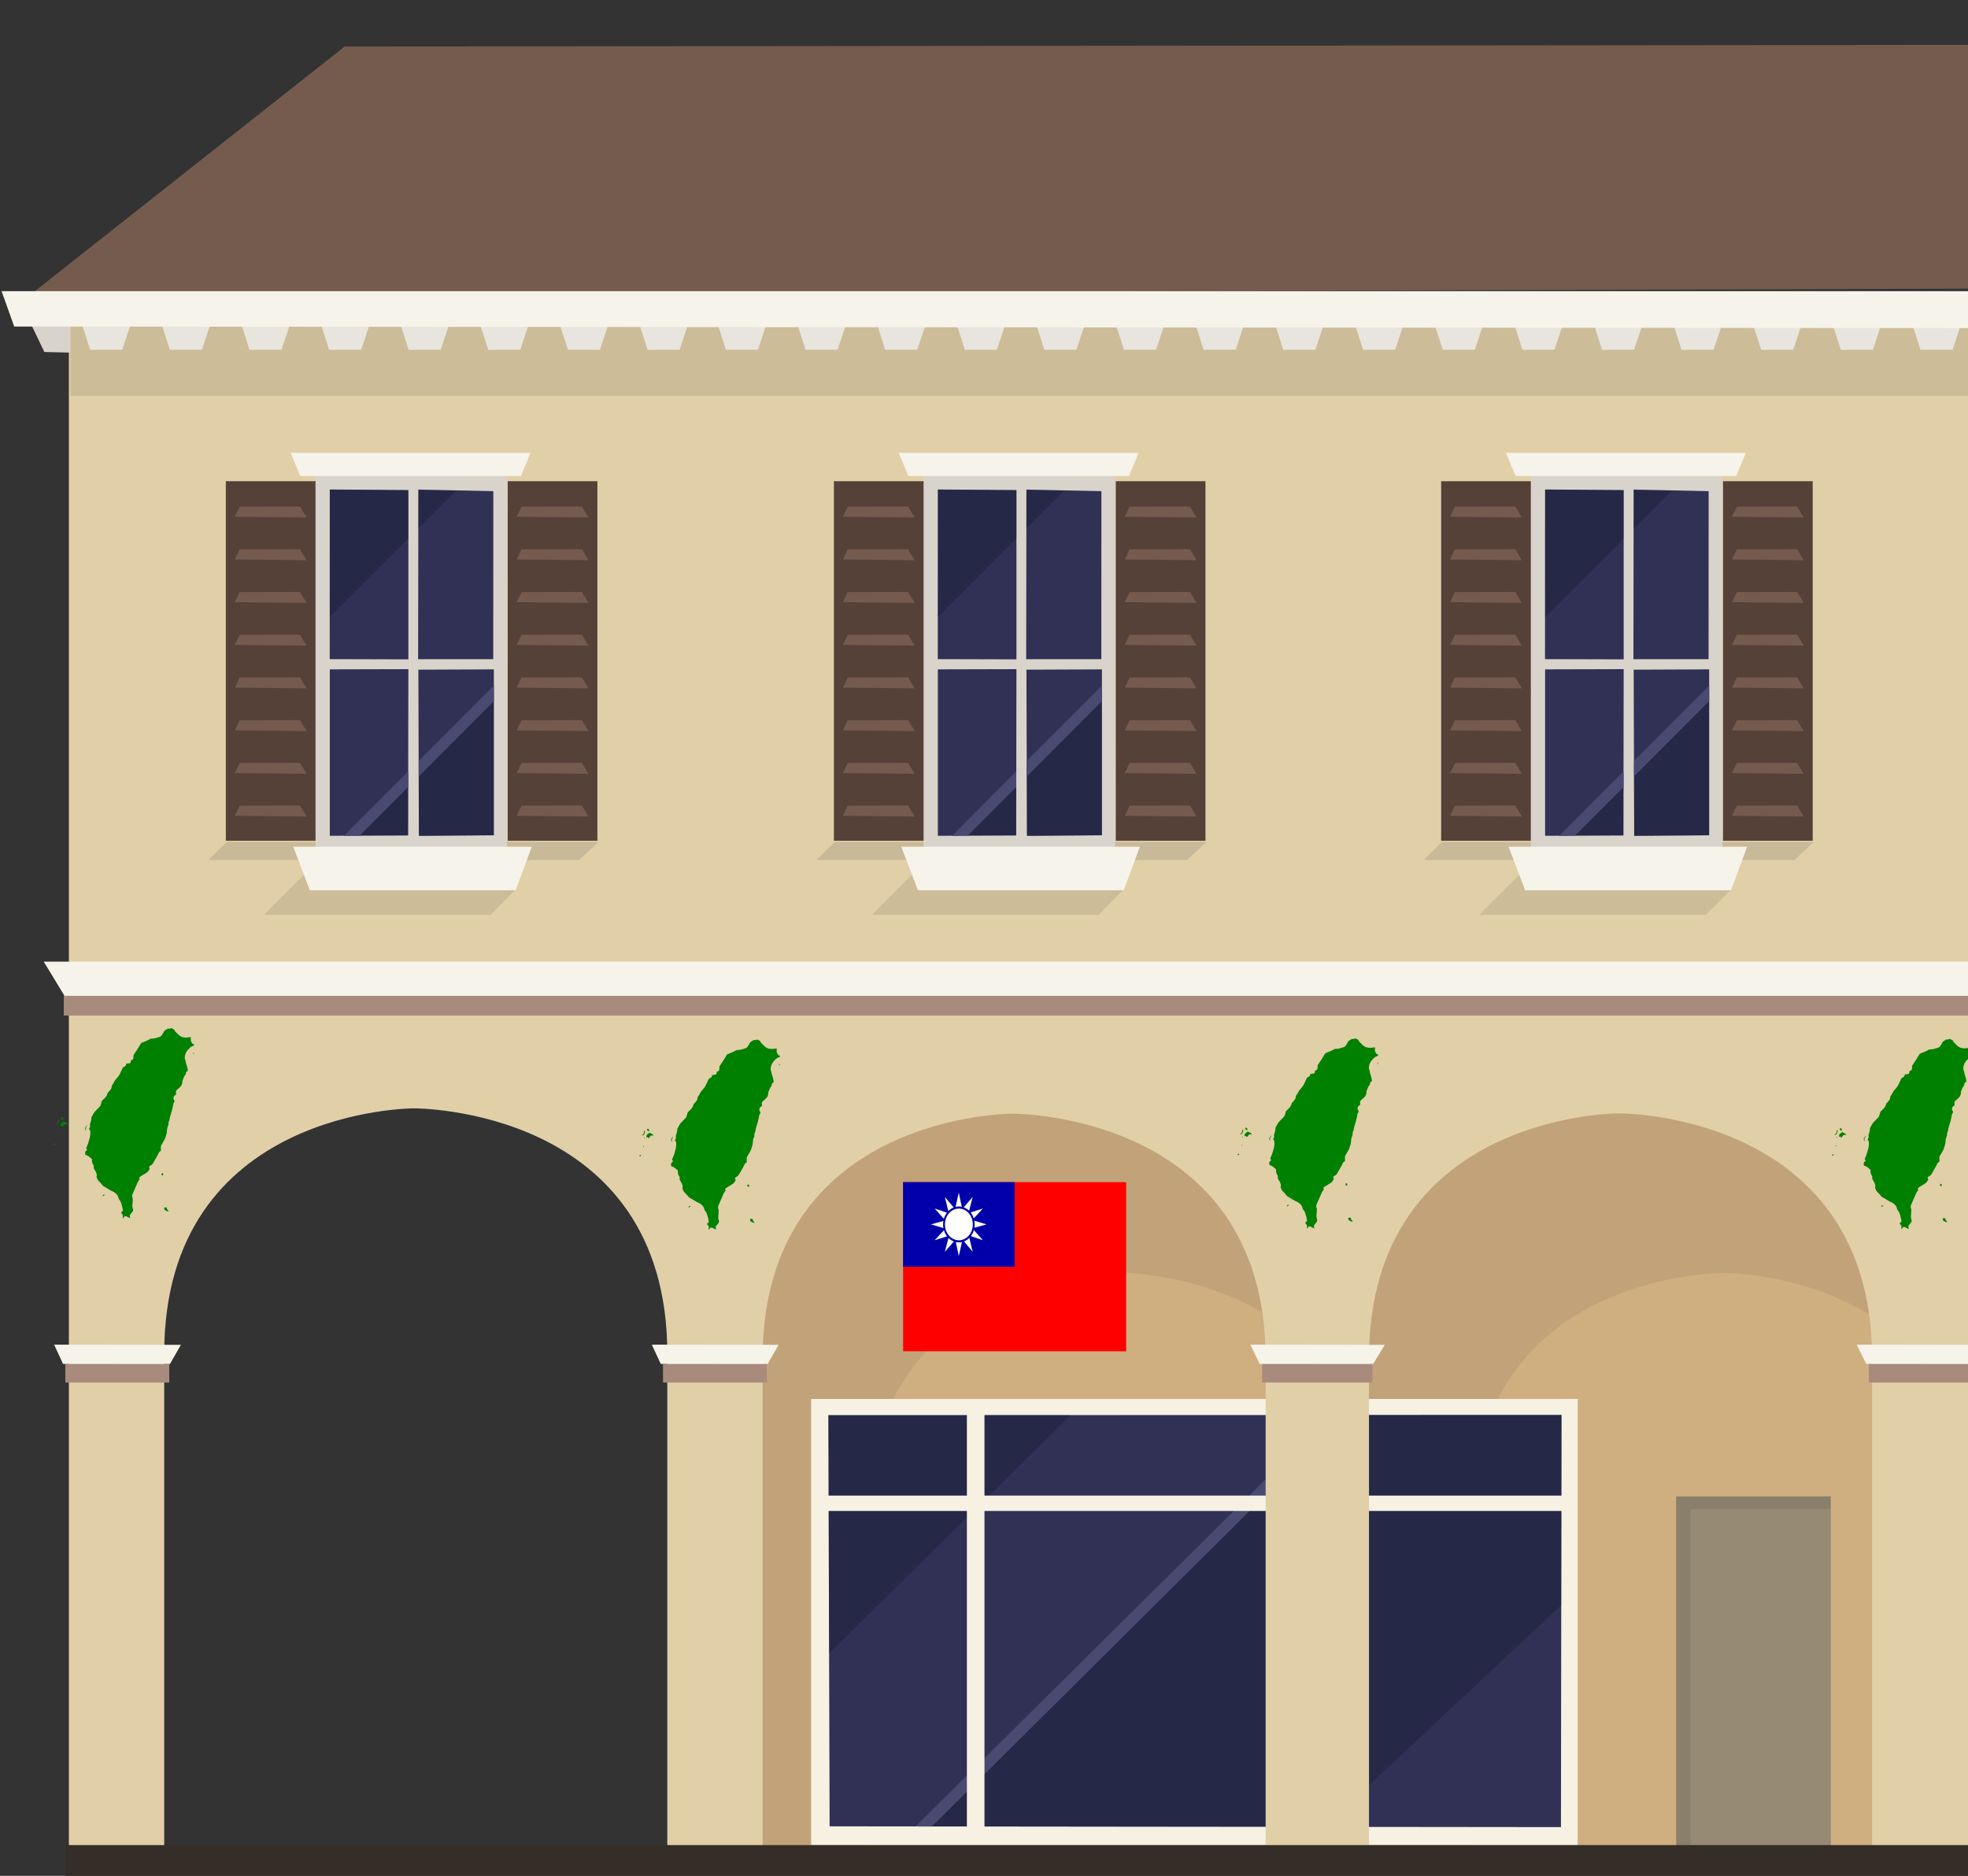 <?xml version="1.0" encoding="UTF-8" standalone="no"?>
<svg
   width="100%"
   height="100%"
   viewBox="0 0 768 732"
   version="1.1"
   xml:space="preserve"
   style="fill-rule:evenodd;clip-rule:evenodd;stroke-linejoin:round;stroke-miterlimit:2;"
   id="svg580"
   sodipodi:docname="arcade-right.svg"
   inkscape:version="1.1 (c68e22c387, 2021-05-23)"
   xmlns:inkscape="http://www.inkscape.org/namespaces/inkscape"
   xmlns:sodipodi="http://sodipodi.sourceforge.net/DTD/sodipodi-0.dtd"
   xmlns="http://www.w3.org/2000/svg"
   xmlns:svg="http://www.w3.org/2000/svg"
   xmlns:serif="http://www.serif.com/"><rect x="0" y="0" width="768" height="732" fill="#333333" stroke="none"/><defs
   id="defs584" /><sodipodi:namedview
   id="namedview582"
   pagecolor="#ffffff"
   bordercolor="#666666"
   borderopacity="1.0"
   inkscape:pageshadow="2"
   inkscape:pageopacity="0.0"
   inkscape:pagecheckerboard="0"
   showgrid="false"
   inkscape:zoom="0.71038251"
   inkscape:cx="383.59616"
   inkscape:cy="365.29616"
   inkscape:window-width="1366"
   inkscape:window-height="705"
   inkscape:window-x="-8"
   inkscape:window-y="-8"
   inkscape:window-maximized="1"
   inkscape:current-layer="svg580" />
    <g
   id="arched-historical-right"
   transform="matrix(-1,0,0,1,768.186,0)">
        <g
   id="upstairs-wall"
   serif:id="upstairs wall"
   transform="matrix(1,0,0,1.032,0,-4.015)">
            <rect
   x="0"
   y="126.681"
   width="741.312"
   height="247.192"
   style="fill:rgb(225,207,168);"
   id="rect2" />
        </g>
        <rect
   id="ground-floor-wall"
   serif:id="ground floor wall"
   x="0"
   y="384.373"
   width="494.72"
   height="336.181"
   style="fill:rgb(207,174,128);" />
        <g
   id="door">
            <rect
   x="53.734"
   y="583.957"
   width="60.314"
   height="136.597"
   style="fill:rgb(151,138,116);"
   id="rect6" />
            <g
   transform="matrix(-1,0,0,1,167.813,0)"
   id="g10">
                <path
   d="M114.079,588.892L114.048,583.957L53.734,583.957L53.734,720.554L59.32,720.554L59.32,588.892L114.079,588.892Z"
   style="fill:rgb(42,42,41);fill-opacity:0.12;"
   id="path8" />
            </g>
        </g>
        <path
   id="shadow"
   d="M507.207,402.652L507.207,720L429.523,720.554L429.523,592.321C429.523,530.404 388.901,508.535 359.812,500.814C343.588,496.507 330.951,496.603 330.951,496.603C330.951,496.603 233.862,496.439 233.862,592.321L233.862,719.993L193.67,719.993L193.67,592.448C193.67,495.998 95.096,496.73 95.096,496.73C95.096,496.73 50.75,496.664 22,526.218L22,405.942L507.207,402.652Z"
   style="fill:rgb(42,42,41);fill-opacity:0.08;" />
        <g
   id="window"
   transform="matrix(1,0,0,1,2002.83,541.589)">
            <g
   transform="matrix(26.391,0,0,1.042,-13769.5,-571.837)"
   id="g16">
                <rect
   x="451.638"
   y="552.919"
   width="11.335"
   height="167.081"
   style="fill:rgb(246,241,226);"
   id="rect14" />
            </g>
            <g
   transform="matrix(-25.241,0,0,0.922,9841.88,-492.142)"
   id="g37">
                <path
   d="M462.973,545.211L451.638,545.319L451.657,719.339L462.964,719.664L462.973,545.211Z"
   style="fill:rgb(49,49,86);"
   id="path18" />
                <clipPath
   id="_clip1">
                    <path
   d="M462.973,545.211L451.638,545.319L451.657,719.339L462.964,719.664L462.973,545.211Z"
   id="path20" />
                </clipPath>
                <g
   clip-path="url(#_clip1)"
   id="g35">
                    <g
   transform="matrix(0.04,0,0,1.084,432.536,-271.3)"
   id="g25">
                        <path
   d="M669.433,913.975L768.249,820.47L768.249,751.075L678.883,751.639L516.398,913.975L669.433,913.975Z"
   style="fill:rgb(10,23,35);fill-opacity:0.3;fill-rule:nonzero;"
   id="path23" />
                    </g>
                    <g
   transform="matrix(0.04,0,0,1.084,432.536,-271.3)"
   id="g29">
                        <path
   d="M517.503,913.975L679.891,751.075L673.868,751.075L511.176,913.975L517.503,913.975Z"
   style="fill:rgb(73,74,114);fill-rule:nonzero;"
   id="path27" />
                    </g>
                    <g
   transform="matrix(0.04,0,0,1.084,432.922,-149.729)"
   id="g33">
                        <path
   d="M568.789,633.949L462.357,740.031L462.426,633.953L568.789,633.949Z"
   style="fill:rgb(10,23,35);fill-opacity:0.3;fill-rule:nonzero;"
   id="path31" />
                    </g>
                </g>
            </g>
            <g
   transform="matrix(1.004,0,0,1,-2003.18,-541.589)"
   id="g41">
                <rect
   x="158.172"
   y="583.609"
   width="286.914"
   height="6"
   style="fill:rgb(246,241,226);"
   id="rect39" />
            </g>
            <g
   transform="matrix(1,0,0,1.074,-2002.83,-591.954)"
   id="g45">
                <rect
   x="384"
   y="559.3"
   width="6.867"
   height="152.315"
   style="fill:rgb(246,241,226);"
   id="rect43" />
            </g>
        </g>
        <g
   id="arches">
            <path
   d="M-0.001,384.372L-0.001,720.554L37.618,720.554L37.618,530.177C37.618,468.26 78.378,446.391 107.565,438.669C123.845,434.363 136.524,434.458 136.524,434.458C136.524,434.458 233.942,434.294 233.942,530.177L233.942,720.554L274.271,720.554L274.271,530.304C274.271,433.853 373.179,434.585 373.179,434.585C373.179,434.585 470.597,434.421 470.597,530.304L470.597,720.554L507.78,720.554L507.78,528.226C507.78,431.775 606.687,432.507 606.687,432.507C606.687,432.507 704.106,432.343 704.106,528.226L704.106,720.554L741.312,720.554L741.312,384.372L-0.001,384.372Z"
   style="fill:rgb(225,207,168);"
   id="path48" />
            <g
   id="g58">
                <g
   transform="matrix(2.266,0,0,2.266,208.993,487.747)"
   id="g52">
                    <path
   d="M10.3,19.652L29.822,19.64L31.451,16.316L8.3,16.347L10.3,19.651L10.3,19.652Z"
   style="fill:rgb(246,243,234);fill-rule:nonzero;"
   id="path50" />
                </g>
                <g
   transform="matrix(1.088,0,0,1,-22.249,0)"
   id="g56">
                    <rect
   x="234.255"
   y="532.28"
   width="39.537"
   height="7.221"
   style="fill:rgb(169,139,126);"
   id="rect54" />
                </g>
            </g>
            <g
   transform="matrix(0.943,0,0,1,249.526,0)"
   id="g68">
                <g
   transform="matrix(2.266,0,0,2.266,208.993,487.747)"
   id="g62">
                    <path
   d="M10.3,19.652L29.822,19.64L31.451,16.316L8.3,16.347L10.3,19.651L10.3,19.652Z"
   style="fill:rgb(246,243,234);fill-rule:nonzero;"
   id="path60" />
                </g>
                <g
   transform="matrix(1.088,0,0,1,-22.249,0)"
   id="g66">
                    <rect
   x="234.255"
   y="532.28"
   width="39.537"
   height="7.221"
   style="fill:rgb(169,139,126);"
   id="rect64" />
                </g>
            </g>
            <g
   transform="matrix(0.943,0,0,1,482.776,0)"
   id="g78">
                <g
   transform="matrix(2.266,0,0,2.266,208.993,487.747)"
   id="g72">
                    <path
   d="M10.3,19.652L29.822,19.64L31.451,16.316L8.3,16.347L10.3,19.651L10.3,19.652Z"
   style="fill:rgb(246,243,234);fill-rule:nonzero;"
   id="path70" />
                </g>
                <g
   transform="matrix(1.088,0,0,1,-22.249,0)"
   id="g76">
                    <rect
   x="234.255"
   y="532.28"
   width="39.537"
   height="7.221"
   style="fill:rgb(169,139,126);"
   id="rect74" />
                </g>
            </g>
            <g
   transform="matrix(1,0,0,1,-236.667,0)"
   id="g88">
                <g
   transform="matrix(2.266,0,0,2.266,208.993,487.747)"
   id="g82">
                    <path
   d="M12.211,19.651L29.822,19.64L31.451,16.316L12.211,16.347L12.211,19.651Z"
   style="fill:rgb(246,243,234);fill-rule:nonzero;"
   id="path80" />
                </g>
                <g
   transform="matrix(0.983,0,0,1,6.442,0)"
   id="g86">
                    <rect
   x="234.255"
   y="532.28"
   width="39.537"
   height="7.221"
   style="fill:rgb(169,139,126);"
   id="rect84" />
                </g>
            </g>
        </g>
        <g
   id="floor-divider"
   serif:id="floor divider"
   transform="matrix(1.129,0,0,0.635,-252.81,-388.652)">
            <g
   transform="matrix(0.888,0,0,1.575,223.999,618.521)"
   id="g93">
                <rect
   x="-0.001"
   y="384.372"
   width="741.313"
   height="7.768"
   style="fill:rgb(169,139,126);"
   id="rect91" />
            </g>
            <path
   d="M224,1203L889.228,1203L882.047,1224L224,1224L224,1203Z"
   style="fill:rgb(246,243,234);fill-rule:nonzero;"
   id="path95" />
        </g>
        <g
   id="window1"
   serif:id="window"
   transform="matrix(1,0,0,1,501.524,134.31)">
            <g
   transform="matrix(-0.5,0,0,0.5,436.368,-319.701)"
   id="g100">
                <path
   d="M516.286,1027.88L502.01,1042L791.42,1042L806.347,1027.88L516.286,1027.88Z"
   style="fill:rgb(10,23,35);fill-opacity:0.12;fill-rule:nonzero;"
   id="path98" />
            </g>
            <g
   transform="matrix(1.044,0,0,1.055,-3.012,-372.057)"
   id="g104">
                <path
   d="M140.388,539.055L68.755,539.196L68.711,401.545L140.479,401.481L140.388,539.055Z"
   style="fill:rgb(217,212,203);fill-rule:nonzero;"
   id="path102" />
            </g>
            <g
   transform="matrix(-1,0,0,1,576.599,-127.31)"
   id="g125">
                <path
   d="M502.663,318.946L473.403,319.175L473.203,254.321L502.663,254.2L502.663,318.946ZM469.203,319.008L438.637,319.153L438.637,254.2L469.303,254.121L469.203,319.008ZM502.431,250.237L473.103,250.239L473.203,184.032L502.459,184.658L502.431,250.237ZM469.303,250.299L438.603,250.216L438.637,184.011L469.303,184.221L469.303,250.299Z"
   style="fill:rgb(49,49,86);fill-rule:nonzero;"
   id="path106" />
                <clipPath
   id="_clip2">
                    <path
   d="M502.663,318.946L473.403,319.175L473.203,254.321L502.663,254.2L502.663,318.946ZM469.203,319.008L438.637,319.153L438.637,254.2L469.303,254.121L469.203,319.008ZM502.431,250.237L473.103,250.239L473.203,184.032L502.459,184.658L502.431,250.237ZM469.303,250.299L438.603,250.216L438.637,184.011L469.303,184.221L469.303,250.299Z"
   clip-rule="nonzero"
   id="path108" />
                </clipPath>
                <g
   clip-path="url(#_clip2)"
   id="g123">
                    <g
   transform="matrix(1,0,0,1,358.639,-198.596)"
   id="g113">
                        <path
   d="M195.579,522.475L195.613,412.479L79.998,522.881L195.579,522.475Z"
   style="fill:rgb(10,23,35);fill-opacity:0.3;fill-rule:nonzero;"
   id="path111" />
                    </g>
                    <g
   transform="matrix(1,0,0,1,354.194,-193.565)"
   id="g117">
                        <path
   d="M85.288,523.512L195.608,412.895L195.623,412.912L195.639,407.459L195.06,407.448L79.184,523.491L85.288,523.512Z"
   style="fill:rgb(73,74,114);fill-rule:nonzero;"
   id="path115" />
                    </g>
                    <g
   transform="matrix(1.379,0,0,1.379,336.664,-376.97)"
   id="g121">
                        <path
   d="M73.951,442.975L73.951,406.827L109.701,407.209"
   style="fill:rgb(10,23,35);fill-opacity:0.3;fill-rule:nonzero;"
   id="path119" />
                    </g>
                </g>
            </g>
            <g
   transform="matrix(-1,0,0,1,212.725,-326.128)"
   id="g129">
                <path
   d="M147.812,535.555L146.94,539.352L137.478,548.803L49.061,548.803L71.435,526.428L147.812,535.555Z"
   style="fill:rgb(42,42,41);fill-opacity:0.12;fill-rule:nonzero;"
   id="path127" />
            </g>
            <g
   transform="matrix(1,0,0,1,-1,-326.128)"
   id="g133">
                <path
   d="M146.747,539.221L66.426,539.221L60.121,522.219L153.236,522.219L146.747,539.221Z"
   style="fill:rgb(246,243,234);fill-rule:nonzero;"
   id="path131" />
            </g>
            <g
   transform="matrix(1,0,0,1,0,-350.125)"
   id="g137">
                <path
   d="M153.236,392.553L149.488,401.545L63.373,401.545L59.625,392.553L153.236,392.553Z"
   style="fill:rgb(246,243,234);fill-rule:nonzero;"
   id="path135" />
            </g>
            <g
   id="g177">
                <g
   transform="matrix(0.5,0,0,0.917,-225.47,-749.826)"
   id="g141">
                    <rect
   x="738"
   y="876"
   width="70"
   height="153"
   style="fill:rgb(86,65,57);"
   id="rect139" />
                </g>
                <g
   transform="matrix(1,0,0,1,1.926,8.667)"
   id="g175">
                    <g
   transform="matrix(0.5,0,0,0.5,-117.171,-387.603)"
   id="g145">
                        <path
   d="M580.568,892.532L576.716,884.661L529.716,884.55L524.533,893.094L580.568,892.532Z"
   style="fill:rgb(116,91,78);fill-rule:nonzero;"
   id="path143" />
                    </g>
                    <g
   transform="matrix(0.5,0,0,0.5,-117.171,-335.603)"
   id="g149">
                        <path
   d="M580.568,1021.93L576.716,1014.06L529.716,1013.95L524.533,1022.49L580.568,1021.93Z"
   style="fill:rgb(116,91,78);fill-rule:nonzero;"
   id="path147" />
                    </g>
                    <g
   transform="matrix(0.5,0,0,0.5,-117.171,-339.334)"
   id="g153">
                        <path
   d="M580.568,996.05L576.716,988.179L529.716,988.068L524.533,996.612L580.568,996.05Z"
   style="fill:rgb(116,91,78);fill-rule:nonzero;"
   id="path151" />
                    </g>
                    <g
   transform="matrix(0.5,0,0,0.5,-117.171,-359.737)"
   id="g157">
                        <path
   d="M580.568,970.17L576.716,962.299L529.716,962.188L524.533,970.732L580.568,970.17Z"
   style="fill:rgb(116,91,78);fill-rule:nonzero;"
   id="path155" />
                    </g>
                    <g
   transform="matrix(0.5,0,0,0.5,-117.171,-363.469)"
   id="g161">
                        <path
   d="M580.568,944.291L576.716,936.42L529.716,936.309L524.533,944.853L580.568,944.291Z"
   style="fill:rgb(116,91,78);fill-rule:nonzero;"
   id="path159" />
                    </g>
                    <g
   transform="matrix(0.5,0,0,0.5,-117.171,-383.871)"
   id="g165">
                        <path
   d="M580.568,918.412L576.716,910.541L529.716,910.43L524.533,918.974L580.568,918.412Z"
   style="fill:rgb(116,91,78);fill-rule:nonzero;"
   id="path163" />
                    </g>
                    <g
   transform="matrix(0.5,0,0,0.5,-117.171,-367.2)"
   id="g169">
                        <path
   d="M580.568,918.412L576.716,910.541L529.716,910.43L524.533,918.974L580.568,918.412Z"
   style="fill:rgb(116,91,78);fill-rule:nonzero;"
   id="path167" />
                    </g>
                    <g
   transform="matrix(0.5,0,0,0.5,-117.171,-317.187)"
   id="g173">
                        <path
   d="M580.568,918.412L576.716,910.541L529.716,910.43L524.533,918.974L580.568,918.412Z"
   style="fill:rgb(116,91,78);fill-rule:nonzero;"
   id="path171" />
                    </g>
                </g>
            </g>
            <g
   transform="matrix(1,0,0,1,1.574,8.667)"
   id="g217">
                <g
   transform="matrix(0.5,0,0,0.917,-227.044,-758.492)"
   id="g181">
                    <rect
   x="518"
   y="876"
   width="70"
   height="153"
   style="fill:rgb(86,65,57);"
   id="rect179" />
                </g>
                <g
   transform="matrix(1,0,0,1,0.352,0)"
   id="g215">
                    <g
   transform="matrix(0.5,0,0,0.5,-227.171,-387.603)"
   id="g185">
                        <path
   d="M580.568,892.532L576.716,884.661L529.716,884.55L524.533,893.094L580.568,892.532Z"
   style="fill:rgb(116,91,78);fill-rule:nonzero;"
   id="path183" />
                    </g>
                    <g
   transform="matrix(0.5,0,0,0.5,-227.171,-335.603)"
   id="g189">
                        <path
   d="M580.568,1021.93L576.716,1014.06L529.716,1013.95L524.533,1022.49L580.568,1021.93Z"
   style="fill:rgb(116,91,78);fill-rule:nonzero;"
   id="path187" />
                    </g>
                    <g
   transform="matrix(0.5,0,0,0.5,-227.171,-339.334)"
   id="g193">
                        <path
   d="M580.568,996.05L576.716,988.179L529.716,988.068L524.533,996.612L580.568,996.05Z"
   style="fill:rgb(116,91,78);fill-rule:nonzero;"
   id="path191" />
                    </g>
                    <g
   transform="matrix(0.5,0,0,0.5,-227.171,-359.737)"
   id="g197">
                        <path
   d="M580.568,970.17L576.716,962.299L529.716,962.188L524.533,970.732L580.568,970.17Z"
   style="fill:rgb(116,91,78);fill-rule:nonzero;"
   id="path195" />
                    </g>
                    <g
   transform="matrix(0.5,0,0,0.5,-227.171,-363.469)"
   id="g201">
                        <path
   d="M580.568,944.291L576.716,936.42L529.716,936.309L524.533,944.853L580.568,944.291Z"
   style="fill:rgb(116,91,78);fill-rule:nonzero;"
   id="path199" />
                    </g>
                    <g
   transform="matrix(0.5,0,0,0.5,-227.171,-383.871)"
   id="g205">
                        <path
   d="M580.568,918.412L576.716,910.541L529.716,910.43L524.533,918.974L580.568,918.412Z"
   style="fill:rgb(116,91,78);fill-rule:nonzero;"
   id="path203" />
                    </g>
                    <g
   transform="matrix(0.5,0,0,0.5,-227.171,-367.2)"
   id="g209">
                        <path
   d="M580.568,918.412L576.716,910.541L529.716,910.43L524.533,918.974L580.568,918.412Z"
   style="fill:rgb(116,91,78);fill-rule:nonzero;"
   id="path207" />
                    </g>
                    <g
   transform="matrix(0.5,0,0,0.5,-227.171,-317.187)"
   id="g213">
                        <path
   d="M580.568,918.412L576.716,910.541L529.716,910.43L524.533,918.974L580.568,918.412Z"
   style="fill:rgb(116,91,78);fill-rule:nonzero;"
   id="path211" />
                    </g>
                </g>
            </g>
        </g>
        <g
   id="window2"
   serif:id="window"
   transform="matrix(1,0,0,1,264.228,134.31)">
            <g
   transform="matrix(-0.5,0,0,0.5,436.368,-319.701)"
   id="g222">
                <path
   d="M516.286,1027.88L502.01,1042L791.42,1042L806.347,1027.88L516.286,1027.88Z"
   style="fill:rgb(10,23,35);fill-opacity:0.12;fill-rule:nonzero;"
   id="path220" />
            </g>
            <g
   transform="matrix(1.044,0,0,1.055,-3.012,-372.057)"
   id="g226">
                <path
   d="M140.388,539.055L68.755,539.196L68.711,401.545L140.479,401.481L140.388,539.055Z"
   style="fill:rgb(217,212,203);fill-rule:nonzero;"
   id="path224" />
            </g>
            <g
   transform="matrix(-1,0,0,1,576.599,-127.31)"
   id="g247">
                <path
   d="M502.663,318.946L473.403,319.175L473.203,254.321L502.663,254.2L502.663,318.946ZM469.203,319.008L438.637,319.153L438.637,254.2L469.303,254.121L469.203,319.008ZM502.431,250.237L473.103,250.239L473.203,184.032L502.459,184.658L502.431,250.237ZM469.303,250.299L438.603,250.216L438.637,184.011L469.303,184.221L469.303,250.299Z"
   style="fill:rgb(49,49,86);fill-rule:nonzero;"
   id="path228" />
                <clipPath
   id="_clip3">
                    <path
   d="M502.663,318.946L473.403,319.175L473.203,254.321L502.663,254.2L502.663,318.946ZM469.203,319.008L438.637,319.153L438.637,254.2L469.303,254.121L469.203,319.008ZM502.431,250.237L473.103,250.239L473.203,184.032L502.459,184.658L502.431,250.237ZM469.303,250.299L438.603,250.216L438.637,184.011L469.303,184.221L469.303,250.299Z"
   clip-rule="nonzero"
   id="path230" />
                </clipPath>
                <g
   clip-path="url(#_clip3)"
   id="g245">
                    <g
   transform="matrix(1,0,0,1,358.639,-198.596)"
   id="g235">
                        <path
   d="M195.579,522.475L195.613,412.479L79.998,522.881L195.579,522.475Z"
   style="fill:rgb(10,23,35);fill-opacity:0.3;fill-rule:nonzero;"
   id="path233" />
                    </g>
                    <g
   transform="matrix(1,0,0,1,354.194,-193.565)"
   id="g239">
                        <path
   d="M85.288,523.512L195.608,412.895L195.623,412.912L195.639,407.459L195.06,407.448L79.184,523.491L85.288,523.512Z"
   style="fill:rgb(73,74,114);fill-rule:nonzero;"
   id="path237" />
                    </g>
                    <g
   transform="matrix(1.379,0,0,1.379,336.664,-376.97)"
   id="g243">
                        <path
   d="M73.951,442.975L73.951,406.827L109.701,407.209"
   style="fill:rgb(10,23,35);fill-opacity:0.3;fill-rule:nonzero;"
   id="path241" />
                    </g>
                </g>
            </g>
            <g
   transform="matrix(-1,0,0,1,212.725,-326.128)"
   id="g251">
                <path
   d="M147.812,535.555L146.94,539.352L137.478,548.803L49.061,548.803L71.435,526.428L147.812,535.555Z"
   style="fill:rgb(42,42,41);fill-opacity:0.12;fill-rule:nonzero;"
   id="path249" />
            </g>
            <g
   transform="matrix(1,0,0,1,-1,-326.128)"
   id="g255">
                <path
   d="M146.747,539.221L66.426,539.221L60.121,522.219L153.236,522.219L146.747,539.221Z"
   style="fill:rgb(246,243,234);fill-rule:nonzero;"
   id="path253" />
            </g>
            <g
   transform="matrix(1,0,0,1,0,-350.125)"
   id="g259">
                <path
   d="M153.236,392.553L149.488,401.545L63.373,401.545L59.625,392.553L153.236,392.553Z"
   style="fill:rgb(246,243,234);fill-rule:nonzero;"
   id="path257" />
            </g>
            <g
   id="g299">
                <g
   transform="matrix(0.5,0,0,0.917,-225.47,-749.826)"
   id="g263">
                    <rect
   x="738"
   y="876"
   width="70"
   height="153"
   style="fill:rgb(86,65,57);"
   id="rect261" />
                </g>
                <g
   transform="matrix(1,0,0,1,1.926,8.667)"
   id="g297">
                    <g
   transform="matrix(0.5,0,0,0.5,-117.171,-387.603)"
   id="g267">
                        <path
   d="M580.568,892.532L576.716,884.661L529.716,884.55L524.533,893.094L580.568,892.532Z"
   style="fill:rgb(116,91,78);fill-rule:nonzero;"
   id="path265" />
                    </g>
                    <g
   transform="matrix(0.5,0,0,0.5,-117.171,-335.603)"
   id="g271">
                        <path
   d="M580.568,1021.93L576.716,1014.06L529.716,1013.95L524.533,1022.49L580.568,1021.93Z"
   style="fill:rgb(116,91,78);fill-rule:nonzero;"
   id="path269" />
                    </g>
                    <g
   transform="matrix(0.5,0,0,0.5,-117.171,-339.334)"
   id="g275">
                        <path
   d="M580.568,996.05L576.716,988.179L529.716,988.068L524.533,996.612L580.568,996.05Z"
   style="fill:rgb(116,91,78);fill-rule:nonzero;"
   id="path273" />
                    </g>
                    <g
   transform="matrix(0.5,0,0,0.5,-117.171,-359.737)"
   id="g279">
                        <path
   d="M580.568,970.17L576.716,962.299L529.716,962.188L524.533,970.732L580.568,970.17Z"
   style="fill:rgb(116,91,78);fill-rule:nonzero;"
   id="path277" />
                    </g>
                    <g
   transform="matrix(0.5,0,0,0.5,-117.171,-363.469)"
   id="g283">
                        <path
   d="M580.568,944.291L576.716,936.42L529.716,936.309L524.533,944.853L580.568,944.291Z"
   style="fill:rgb(116,91,78);fill-rule:nonzero;"
   id="path281" />
                    </g>
                    <g
   transform="matrix(0.5,0,0,0.5,-117.171,-383.871)"
   id="g287">
                        <path
   d="M580.568,918.412L576.716,910.541L529.716,910.43L524.533,918.974L580.568,918.412Z"
   style="fill:rgb(116,91,78);fill-rule:nonzero;"
   id="path285" />
                    </g>
                    <g
   transform="matrix(0.5,0,0,0.5,-117.171,-367.2)"
   id="g291">
                        <path
   d="M580.568,918.412L576.716,910.541L529.716,910.43L524.533,918.974L580.568,918.412Z"
   style="fill:rgb(116,91,78);fill-rule:nonzero;"
   id="path289" />
                    </g>
                    <g
   transform="matrix(0.5,0,0,0.5,-117.171,-317.187)"
   id="g295">
                        <path
   d="M580.568,918.412L576.716,910.541L529.716,910.43L524.533,918.974L580.568,918.412Z"
   style="fill:rgb(116,91,78);fill-rule:nonzero;"
   id="path293" />
                    </g>
                </g>
            </g>
            <g
   transform="matrix(1,0,0,1,1.574,8.667)"
   id="g339">
                <g
   transform="matrix(0.5,0,0,0.917,-227.044,-758.492)"
   id="g303">
                    <rect
   x="518"
   y="876"
   width="70"
   height="153"
   style="fill:rgb(86,65,57);"
   id="rect301" />
                </g>
                <g
   transform="matrix(1,0,0,1,0.352,0)"
   id="g337">
                    <g
   transform="matrix(0.5,0,0,0.5,-227.171,-387.603)"
   id="g307">
                        <path
   d="M580.568,892.532L576.716,884.661L529.716,884.55L524.533,893.094L580.568,892.532Z"
   style="fill:rgb(116,91,78);fill-rule:nonzero;"
   id="path305" />
                    </g>
                    <g
   transform="matrix(0.5,0,0,0.5,-227.171,-335.603)"
   id="g311">
                        <path
   d="M580.568,1021.93L576.716,1014.06L529.716,1013.95L524.533,1022.49L580.568,1021.93Z"
   style="fill:rgb(116,91,78);fill-rule:nonzero;"
   id="path309" />
                    </g>
                    <g
   transform="matrix(0.5,0,0,0.5,-227.171,-339.334)"
   id="g315">
                        <path
   d="M580.568,996.05L576.716,988.179L529.716,988.068L524.533,996.612L580.568,996.05Z"
   style="fill:rgb(116,91,78);fill-rule:nonzero;"
   id="path313" />
                    </g>
                    <g
   transform="matrix(0.5,0,0,0.5,-227.171,-359.737)"
   id="g319">
                        <path
   d="M580.568,970.17L576.716,962.299L529.716,962.188L524.533,970.732L580.568,970.17Z"
   style="fill:rgb(116,91,78);fill-rule:nonzero;"
   id="path317" />
                    </g>
                    <g
   transform="matrix(0.5,0,0,0.5,-227.171,-363.469)"
   id="g323">
                        <path
   d="M580.568,944.291L576.716,936.42L529.716,936.309L524.533,944.853L580.568,944.291Z"
   style="fill:rgb(116,91,78);fill-rule:nonzero;"
   id="path321" />
                    </g>
                    <g
   transform="matrix(0.5,0,0,0.5,-227.171,-383.871)"
   id="g327">
                        <path
   d="M580.568,918.412L576.716,910.541L529.716,910.43L524.533,918.974L580.568,918.412Z"
   style="fill:rgb(116,91,78);fill-rule:nonzero;"
   id="path325" />
                    </g>
                    <g
   transform="matrix(0.5,0,0,0.5,-227.171,-367.2)"
   id="g331">
                        <path
   d="M580.568,918.412L576.716,910.541L529.716,910.43L524.533,918.974L580.568,918.412Z"
   style="fill:rgb(116,91,78);fill-rule:nonzero;"
   id="path329" />
                    </g>
                    <g
   transform="matrix(0.5,0,0,0.5,-227.171,-317.187)"
   id="g335">
                        <path
   d="M580.568,918.412L576.716,910.541L529.716,910.43L524.533,918.974L580.568,918.412Z"
   style="fill:rgb(116,91,78);fill-rule:nonzero;"
   id="path333" />
                    </g>
                </g>
            </g>
        </g>
        <g
   id="window3"
   serif:id="window"
   transform="matrix(1,0,0,1,27.257,134.31)">
            <g
   transform="matrix(-0.5,0,0,0.5,436.368,-319.701)"
   id="g344">
                <path
   d="M516.286,1027.88L502.01,1042L791.42,1042L806.347,1027.88L516.286,1027.88Z"
   style="fill:rgb(10,23,35);fill-opacity:0.12;fill-rule:nonzero;"
   id="path342" />
            </g>
            <g
   transform="matrix(1.044,0,0,1.055,-3.012,-372.057)"
   id="g348">
                <path
   d="M140.388,539.055L68.755,539.196L68.711,401.545L140.479,401.481L140.388,539.055Z"
   style="fill:rgb(217,212,203);fill-rule:nonzero;"
   id="path346" />
            </g>
            <g
   transform="matrix(-1,0,0,1,576.599,-127.31)"
   id="g369">
                <path
   d="M502.663,318.946L473.403,319.175L473.203,254.321L502.663,254.2L502.663,318.946ZM469.203,319.008L438.637,319.153L438.637,254.2L469.303,254.121L469.203,319.008ZM502.431,250.237L473.103,250.239L473.203,184.032L502.459,184.658L502.431,250.237ZM469.303,250.299L438.603,250.216L438.637,184.011L469.303,184.221L469.303,250.299Z"
   style="fill:rgb(49,49,86);fill-rule:nonzero;"
   id="path350" />
                <clipPath
   id="_clip4">
                    <path
   d="M502.663,318.946L473.403,319.175L473.203,254.321L502.663,254.2L502.663,318.946ZM469.203,319.008L438.637,319.153L438.637,254.2L469.303,254.121L469.203,319.008ZM502.431,250.237L473.103,250.239L473.203,184.032L502.459,184.658L502.431,250.237ZM469.303,250.299L438.603,250.216L438.637,184.011L469.303,184.221L469.303,250.299Z"
   clip-rule="nonzero"
   id="path352" />
                </clipPath>
                <g
   clip-path="url(#_clip4)"
   id="g367">
                    <g
   transform="matrix(1,0,0,1,358.639,-198.596)"
   id="g357">
                        <path
   d="M195.579,522.475L195.613,412.479L79.998,522.881L195.579,522.475Z"
   style="fill:rgb(10,23,35);fill-opacity:0.3;fill-rule:nonzero;"
   id="path355" />
                    </g>
                    <g
   transform="matrix(1,0,0,1,354.194,-193.565)"
   id="g361">
                        <path
   d="M85.288,523.512L195.608,412.895L195.623,412.912L195.639,407.459L195.06,407.448L79.184,523.491L85.288,523.512Z"
   style="fill:rgb(73,74,114);fill-rule:nonzero;"
   id="path359" />
                    </g>
                    <g
   transform="matrix(1.379,0,0,1.379,336.664,-376.97)"
   id="g365">
                        <path
   d="M73.951,442.975L73.951,406.827L109.701,407.209"
   style="fill:rgb(10,23,35);fill-opacity:0.3;fill-rule:nonzero;"
   id="path363" />
                    </g>
                </g>
            </g>
            <g
   transform="matrix(-1,0,0,1,212.725,-326.128)"
   id="g373">
                <path
   d="M147.812,535.555L146.94,539.352L137.478,548.803L49.061,548.803L71.435,526.428L147.812,535.555Z"
   style="fill:rgb(42,42,41);fill-opacity:0.12;fill-rule:nonzero;"
   id="path371" />
            </g>
            <g
   transform="matrix(1,0,0,1,-1,-326.128)"
   id="g377">
                <path
   d="M146.747,539.221L66.426,539.221L60.121,522.219L153.236,522.219L146.747,539.221Z"
   style="fill:rgb(246,243,234);fill-rule:nonzero;"
   id="path375" />
            </g>
            <g
   transform="matrix(1,0,0,1,0,-350.125)"
   id="g381">
                <path
   d="M153.236,392.553L149.488,401.545L63.373,401.545L59.625,392.553L153.236,392.553Z"
   style="fill:rgb(246,243,234);fill-rule:nonzero;"
   id="path379" />
            </g>
            <g
   id="g421">
                <g
   transform="matrix(0.5,0,0,0.917,-225.47,-749.826)"
   id="g385">
                    <rect
   x="738"
   y="876"
   width="70"
   height="153"
   style="fill:rgb(86,65,57);"
   id="rect383" />
                </g>
                <g
   transform="matrix(1,0,0,1,1.926,8.667)"
   id="g419">
                    <g
   transform="matrix(0.5,0,0,0.5,-117.171,-387.603)"
   id="g389">
                        <path
   d="M580.568,892.532L576.716,884.661L529.716,884.55L524.533,893.094L580.568,892.532Z"
   style="fill:rgb(116,91,78);fill-rule:nonzero;"
   id="path387" />
                    </g>
                    <g
   transform="matrix(0.5,0,0,0.5,-117.171,-335.603)"
   id="g393">
                        <path
   d="M580.568,1021.93L576.716,1014.06L529.716,1013.95L524.533,1022.49L580.568,1021.93Z"
   style="fill:rgb(116,91,78);fill-rule:nonzero;"
   id="path391" />
                    </g>
                    <g
   transform="matrix(0.5,0,0,0.5,-117.171,-339.334)"
   id="g397">
                        <path
   d="M580.568,996.05L576.716,988.179L529.716,988.068L524.533,996.612L580.568,996.05Z"
   style="fill:rgb(116,91,78);fill-rule:nonzero;"
   id="path395" />
                    </g>
                    <g
   transform="matrix(0.5,0,0,0.5,-117.171,-359.737)"
   id="g401">
                        <path
   d="M580.568,970.17L576.716,962.299L529.716,962.188L524.533,970.732L580.568,970.17Z"
   style="fill:rgb(116,91,78);fill-rule:nonzero;"
   id="path399" />
                    </g>
                    <g
   transform="matrix(0.5,0,0,0.5,-117.171,-363.469)"
   id="g405">
                        <path
   d="M580.568,944.291L576.716,936.42L529.716,936.309L524.533,944.853L580.568,944.291Z"
   style="fill:rgb(116,91,78);fill-rule:nonzero;"
   id="path403" />
                    </g>
                    <g
   transform="matrix(0.5,0,0,0.5,-117.171,-383.871)"
   id="g409">
                        <path
   d="M580.568,918.412L576.716,910.541L529.716,910.43L524.533,918.974L580.568,918.412Z"
   style="fill:rgb(116,91,78);fill-rule:nonzero;"
   id="path407" />
                    </g>
                    <g
   transform="matrix(0.5,0,0,0.5,-117.171,-367.2)"
   id="g413">
                        <path
   d="M580.568,918.412L576.716,910.541L529.716,910.43L524.533,918.974L580.568,918.412Z"
   style="fill:rgb(116,91,78);fill-rule:nonzero;"
   id="path411" />
                    </g>
                    <g
   transform="matrix(0.5,0,0,0.5,-117.171,-317.187)"
   id="g417">
                        <path
   d="M580.568,918.412L576.716,910.541L529.716,910.43L524.533,918.974L580.568,918.412Z"
   style="fill:rgb(116,91,78);fill-rule:nonzero;"
   id="path415" />
                    </g>
                </g>
            </g>
            <g
   transform="matrix(1,0,0,1,1.574,8.667)"
   id="g461">
                <g
   transform="matrix(0.5,0,0,0.917,-227.044,-758.492)"
   id="g425">
                    <rect
   x="518"
   y="876"
   width="70"
   height="153"
   style="fill:rgb(86,65,57);"
   id="rect423" />
                </g>
                <g
   transform="matrix(1,0,0,1,0.352,0)"
   id="g459">
                    <g
   transform="matrix(0.5,0,0,0.5,-227.171,-387.603)"
   id="g429">
                        <path
   d="M580.568,892.532L576.716,884.661L529.716,884.55L524.533,893.094L580.568,892.532Z"
   style="fill:rgb(116,91,78);fill-rule:nonzero;"
   id="path427" />
                    </g>
                    <g
   transform="matrix(0.5,0,0,0.5,-227.171,-335.603)"
   id="g433">
                        <path
   d="M580.568,1021.93L576.716,1014.06L529.716,1013.95L524.533,1022.49L580.568,1021.93Z"
   style="fill:rgb(116,91,78);fill-rule:nonzero;"
   id="path431" />
                    </g>
                    <g
   transform="matrix(0.5,0,0,0.5,-227.171,-339.334)"
   id="g437">
                        <path
   d="M580.568,996.05L576.716,988.179L529.716,988.068L524.533,996.612L580.568,996.05Z"
   style="fill:rgb(116,91,78);fill-rule:nonzero;"
   id="path435" />
                    </g>
                    <g
   transform="matrix(0.5,0,0,0.5,-227.171,-359.737)"
   id="g441">
                        <path
   d="M580.568,970.17L576.716,962.299L529.716,962.188L524.533,970.732L580.568,970.17Z"
   style="fill:rgb(116,91,78);fill-rule:nonzero;"
   id="path439" />
                    </g>
                    <g
   transform="matrix(0.5,0,0,0.5,-227.171,-363.469)"
   id="g445">
                        <path
   d="M580.568,944.291L576.716,936.42L529.716,936.309L524.533,944.853L580.568,944.291Z"
   style="fill:rgb(116,91,78);fill-rule:nonzero;"
   id="path443" />
                    </g>
                    <g
   transform="matrix(0.5,0,0,0.5,-227.171,-383.871)"
   id="g449">
                        <path
   d="M580.568,918.412L576.716,910.541L529.716,910.43L524.533,918.974L580.568,918.412Z"
   style="fill:rgb(116,91,78);fill-rule:nonzero;"
   id="path447" />
                    </g>
                    <g
   transform="matrix(0.5,0,0,0.5,-227.171,-367.2)"
   id="g453">
                        <path
   d="M580.568,918.412L576.716,910.541L529.716,910.43L524.533,918.974L580.568,918.412Z"
   style="fill:rgb(116,91,78);fill-rule:nonzero;"
   id="path451" />
                    </g>
                    <g
   transform="matrix(0.5,0,0,0.5,-227.171,-317.187)"
   id="g457">
                        <path
   d="M580.568,918.412L576.716,910.541L529.716,910.43L524.533,918.974L580.568,918.412Z"
   style="fill:rgb(116,91,78);fill-rule:nonzero;"
   id="path455" />
                    </g>
                </g>
            </g>
        </g>
        <g
   id="ground"
   transform="matrix(0.51,0,0,0.5,-114.158,-228)">
            <rect
   x="224.009"
   y="1896"
   width="1456"
   height="24"
   style="fill:rgb(53,45,39);"
   id="rect464" />
        </g>
        <g
   id="roof"
   transform="matrix(0.974,0,0,0.646,-218.27,-346.252)">
            <path
   d="M224,710.359L1000.59,713.969L874.698,564.095L224,563.095L224,710.359Z"
   style="fill:rgb(116,91,78);fill-rule:nonzero;"
   id="path467" />
            <g
   id="shadow1"
   serif:id="shadow"
   transform="matrix(1.026,0,0,1.797,224,504.132)">
                <rect
   x="0"
   y="126.681"
   width="741.312"
   height="24.114"
   style="fill:rgb(42,42,41);fill-opacity:0.12;"
   id="rect469" />
            </g>
            <g
   transform="matrix(1.026,0,0,1.547,218.869,535.72)"
   id="g568">
                <g
   transform="matrix(-1,1.22465e-16,-1.22465e-16,-1,178.065,466.891)"
   id="g474">
                    <path
   d="M166.751,330.156L169.878,339.558L151.187,339.594L154.23,330.115L166.751,330.156Z"
   style="fill:rgb(231,229,221);fill-rule:nonzero;"
   id="path472" />
                </g>
                <g
   transform="matrix(-1,1.22465e-16,-1.22465e-16,-1,426.897,466.891)"
   id="g478">
                    <path
   d="M166.751,330.156L169.878,339.558L151.187,339.594L154.23,330.115L166.751,330.156Z"
   style="fill:rgb(231,229,221);fill-rule:nonzero;"
   id="path476" />
                </g>
                <g
   transform="matrix(-1,1.22465e-16,-1.22465e-16,-1,675.147,466.891)"
   id="g482">
                    <path
   d="M166.751,330.156L169.878,339.558L151.187,339.594L154.23,330.115L166.751,330.156Z"
   style="fill:rgb(231,229,221);fill-rule:nonzero;"
   id="path480" />
                </g>
                <g
   transform="matrix(-1,1.22465e-16,-1.22465e-16,-1,302.417,466.891)"
   id="g486">
                    <path
   d="M166.751,330.156L169.878,339.558L151.187,339.594L154.23,330.115L166.751,330.156Z"
   style="fill:rgb(231,229,221);fill-rule:nonzero;"
   id="path484" />
                </g>
                <g
   transform="matrix(-1,1.22465e-16,-1.22465e-16,-1,551.249,466.891)"
   id="g490">
                    <path
   d="M166.751,330.156L169.878,339.558L151.187,339.594L154.23,330.115L166.751,330.156Z"
   style="fill:rgb(231,229,221);fill-rule:nonzero;"
   id="path488" />
                </g>
                <g
   transform="matrix(-1,1.22465e-16,-1.22465e-16,-1,799.499,466.891)"
   id="g494">
                    <path
   d="M166.751,330.156L169.878,339.558L151.187,339.594L154.23,330.115L166.751,330.156Z"
   style="fill:rgb(231,229,221);fill-rule:nonzero;"
   id="path492" />
                </g>
                <g
   transform="matrix(-1,1.22465e-16,-1.22465e-16,-1,240.273,466.891)"
   id="g498">
                    <path
   d="M166.751,330.156L169.878,339.558L151.187,339.594L154.23,330.115L166.751,330.156Z"
   style="fill:rgb(231,229,221);fill-rule:nonzero;"
   id="path496" />
                </g>
                <g
   transform="matrix(-1,1.22465e-16,-1.22465e-16,-1,489.105,466.891)"
   id="g502">
                    <path
   d="M166.751,330.156L169.878,339.558L151.187,339.594L154.23,330.115L166.751,330.156Z"
   style="fill:rgb(231,229,221);fill-rule:nonzero;"
   id="path500" />
                </g>
                <g
   transform="matrix(-1,1.22465e-16,-1.22465e-16,-1,737.355,466.891)"
   id="g506">
                    <path
   d="M166.751,330.156L169.878,339.558L151.187,339.594L154.23,330.115L166.751,330.156Z"
   style="fill:rgb(231,229,221);fill-rule:nonzero;"
   id="path504" />
                </g>
                <g
   transform="matrix(-1,1.22465e-16,-1.22465e-16,-1,364.625,466.891)"
   id="g510">
                    <path
   d="M166.751,330.156L169.878,339.558L151.187,339.594L154.23,330.115L166.751,330.156Z"
   style="fill:rgb(231,229,221);fill-rule:nonzero;"
   id="path508" />
                </g>
                <g
   transform="matrix(-1,1.22465e-16,-1.22465e-16,-1,613.457,466.891)"
   id="g514">
                    <path
   d="M166.751,330.156L169.878,339.558L151.187,339.594L154.23,330.115L166.751,330.156Z"
   style="fill:rgb(231,229,221);fill-rule:nonzero;"
   id="path512" />
                </g>
                <g
   transform="matrix(-1,1.22465e-16,-1.22465e-16,-1,861.707,466.891)"
   id="g518">
                    <path
   d="M166.751,330.156L169.878,339.558L151.187,339.594L154.23,330.115L166.751,330.156Z"
   style="fill:rgb(231,229,221);fill-rule:nonzero;"
   id="path516" />
                </g>
                <g
   transform="matrix(-1,1.22465e-16,-1.22465e-16,-1,209.169,466.891)"
   id="g522">
                    <path
   d="M166.751,330.156L169.878,339.558L151.187,339.594L154.23,330.115L166.751,330.156Z"
   style="fill:rgb(231,229,221);fill-rule:nonzero;"
   id="path520" />
                </g>
                <g
   transform="matrix(-1,1.22465e-16,-1.22465e-16,-1,458.001,466.891)"
   id="g526">
                    <path
   d="M166.751,330.156L169.878,339.558L151.187,339.594L154.23,330.115L166.751,330.156Z"
   style="fill:rgb(231,229,221);fill-rule:nonzero;"
   id="path524" />
                </g>
                <g
   transform="matrix(-1,1.22465e-16,-1.22465e-16,-1,706.251,466.891)"
   id="g530">
                    <path
   d="M166.751,330.156L169.878,339.558L151.187,339.594L154.23,330.115L166.751,330.156Z"
   style="fill:rgb(231,229,221);fill-rule:nonzero;"
   id="path528" />
                </g>
                <g
   transform="matrix(-1,1.22465e-16,-1.22465e-16,-1,333.521,466.891)"
   id="g534">
                    <path
   d="M166.751,330.156L169.878,339.558L151.187,339.594L154.23,330.115L166.751,330.156Z"
   style="fill:rgb(231,229,221);fill-rule:nonzero;"
   id="path532" />
                </g>
                <g
   transform="matrix(-1,1.22465e-16,-1.22465e-16,-1,582.353,466.891)"
   id="g538">
                    <path
   d="M166.751,330.156L169.878,339.558L151.187,339.594L154.23,330.115L166.751,330.156Z"
   style="fill:rgb(231,229,221);fill-rule:nonzero;"
   id="path536" />
                </g>
                <g
   transform="matrix(-1,1.22465e-16,-1.22465e-16,-1,830.603,466.891)"
   id="g542">
                    <path
   d="M166.751,330.156L169.878,339.558L151.187,339.594L154.23,330.115L166.751,330.156Z"
   style="fill:rgb(231,229,221);fill-rule:nonzero;"
   id="path540" />
                </g>
                <g
   transform="matrix(-1,1.22465e-16,-1.22465e-16,-1,271.377,466.891)"
   id="g546">
                    <path
   d="M166.751,330.156L169.878,339.558L151.187,339.594L154.23,330.115L166.751,330.156Z"
   style="fill:rgb(231,229,221);fill-rule:nonzero;"
   id="path544" />
                </g>
                <g
   transform="matrix(-1,1.22465e-16,-1.22465e-16,-1,520.209,466.891)"
   id="g550">
                    <path
   d="M166.751,330.156L169.878,339.558L151.187,339.594L154.23,330.115L166.751,330.156Z"
   style="fill:rgb(231,229,221);fill-rule:nonzero;"
   id="path548" />
                </g>
                <g
   transform="matrix(-1,1.22465e-16,-1.22465e-16,-1,768.459,466.891)"
   id="g554">
                    <path
   d="M166.751,330.156L169.878,339.558L151.187,339.594L154.23,330.115L166.751,330.156Z"
   style="fill:rgb(231,229,221);fill-rule:nonzero;"
   id="path552" />
                </g>
                <g
   transform="matrix(-1,1.22465e-16,-1.22465e-16,-1,395.729,466.891)"
   id="g558">
                    <path
   d="M166.751,330.156L169.878,339.558L151.187,339.594L154.23,330.115L166.751,330.156Z"
   style="fill:rgb(231,229,221);fill-rule:nonzero;"
   id="path556" />
                </g>
                <g
   transform="matrix(-1,1.22465e-16,-1.22465e-16,-1,644.561,466.891)"
   id="g562">
                    <path
   d="M166.751,330.156L169.878,339.558L151.187,339.594L154.23,330.115L166.751,330.156Z"
   style="fill:rgb(231,229,221);fill-rule:nonzero;"
   id="path560" />
                </g>
                <g
   transform="matrix(-1,1.22465e-16,-1.22465e-16,-1,892.811,466.891)"
   id="g566">
                    <path
   d="M166.751,330.156L169.878,339.558L151.187,339.594L154.23,330.115L166.751,330.156Z"
   style="fill:rgb(231,229,221);fill-rule:nonzero;"
   id="path564" />
                </g>
            </g>
            <g
   transform="matrix(1.026,0,0,1.547,224,535.72)"
   id="g572">
                <path
   d="M741.312,137.862L741.312,126.681L756.718,126.681L751.476,137.619L741.312,137.862Z"
   style="fill:rgb(217,212,203);fill-rule:nonzero;"
   id="path570" />
            </g>
            <g
   transform="matrix(1.026,0,0,1.547,224,537.267)"
   id="g576">
                <path
   d="M0,112.875L768.187,112.875L763.245,126.676L0,127.297L0,112.875Z"
   style="fill:rgb(246,243,234);fill-rule:nonzero;"
   id="path574" />
            </g>
        </g>
    </g>
<g
   transform="matrix(0.006,0,0,-0.006,249.465,482.403)"
   fill="#000000"
   stroke="none"
   id="g26"
   style="fill:#008000"><path
     d="m 7610,12773 c -48,-16 -79,-20 -117,-16 -49,5 -57,3 -127,-41 -126,-78 -185,-134 -201,-189 -13,-45 -147,-245 -184,-275 -16,-13 -175,-65 -331,-107 -58,-16 -140,-29 -211,-33 l -115,-8 -110,-61 c -60,-34 -193,-93 -294,-132 -101,-39 -193,-77 -204,-85 -12,-7 -57,-78 -101,-157 -43,-79 -151,-251 -239,-382 l -160,-238 -7,-123 c -8,-149 -16,-164 -110,-209 l -69,-32 6,-46 c 13,-99 -39,-138 -193,-147 l -92,-5 -16,-33 c -8,-18 -18,-47 -21,-66 -9,-47 -47,-83 -110,-103 -69,-22 -91,-53 -169,-235 -31,-74 -87,-191 -123,-259 -57,-105 -86,-144 -190,-260 -112,-123 -129,-147 -178,-251 -35,-74 -70,-131 -98,-160 -41,-43 -43,-49 -54,-132 -12,-99 -35,-150 -96,-217 -23,-25 -54,-65 -70,-88 -16,-23 -43,-51 -61,-61 -26,-16 -33,-28 -38,-63 -3,-24 -27,-86 -53,-138 -41,-83 -61,-109 -158,-207 -61,-61 -124,-121 -139,-132 -25,-18 -33,-39 -62,-156 -19,-74 -44,-154 -55,-178 -14,-26 -92,-112 -204,-223 -172,-171 -185,-187 -257,-310 -115,-195 -129,-227 -129,-285 0,-88 -21,-192 -57,-285 -37,-92 -43,-143 -28,-222 7,-37 3,-49 -29,-106 -20,-36 -36,-72 -36,-80 0,-9 16,-31 35,-49 32,-30 36,-40 45,-114 12,-93 0,-261 -25,-370 -49,-214 -124,-452 -175,-554 -32,-64 -70,-181 -70,-217 0,-6 15,-10 33,-9 27,1 33,-3 35,-23 3,-18 -11,-37 -62,-85 -71,-66 -70,-65 -67,-209 1,-45 30,-77 68,-77 16,0 51,-11 78,-24 44,-20 83,-49 252,-192 l 43,-35 v -95 c 0,-112 29,-209 81,-274 32,-39 33,-43 33,-139 1,-94 2,-100 35,-152 83,-130 102,-166 131,-241 40,-106 45,-143 26,-197 -14,-41 -13,-48 6,-105 50,-149 79,-192 222,-325 26,-23 73,-77 105,-120 79,-103 91,-112 219,-180 61,-33 166,-96 233,-141 67,-45 144,-90 173,-100 183,-63 348,-194 415,-332 17,-35 39,-96 49,-136 15,-59 27,-81 60,-115 22,-23 52,-64 66,-92 47,-95 142,-434 152,-548 l 7,-67 -57,-55 c -69,-68 -71,-86 -11,-145 65,-64 75,-90 63,-179 -10,-87 -7,-101 25,-101 19,0 26,7 30,29 4,17 19,44 35,62 26,29 35,33 80,32 43,-1 68,-10 149,-56 87,-49 163,-79 163,-63 0,3 -7,31 -15,63 -17,63 -12,123 12,161 8,13 40,49 71,80 57,57 122,169 122,210 0,11 -5,33 -11,49 -6,15 -19,68 -29,117 -16,74 -17,103 -9,173 5,46 14,158 19,248 9,158 8,166 -13,212 -16,36 -21,66 -21,118 1,77 4,88 109,320 37,83 114,259 171,392 93,220 107,248 158,305 38,42 54,67 50,78 -4,8 -12,32 -17,52 -21,72 -13,79 235,227 302,181 321,196 379,301 27,47 51,91 55,99 4,8 -4,34 -19,62 -15,26 -27,52 -27,57 0,23 54,72 105,96 92,42 139,95 209,235 34,69 99,183 144,253 72,110 125,212 185,350 12,26 32,46 74,71 47,27 58,38 56,58 -1,13 -2,83 -3,155 -2,142 9,186 55,234 13,14 47,73 76,130 28,58 67,130 88,160 39,57 103,227 146,390 18,64 29,140 35,235 10,154 15,178 66,297 31,72 34,89 32,157 -3,69 0,83 33,156 28,60 38,99 43,155 3,48 20,118 44,191 22,64 45,140 51,170 7,30 25,93 41,140 30,91 80,312 101,441 9,62 17,84 40,108 51,53 51,125 -1,184 -25,28 -30,43 -30,83 0,107 34,170 123,223 47,28 58,53 46,111 -24,128 -7,177 92,256 237,189 306,295 318,484 6,93 10,112 34,148 15,22 27,46 27,53 0,31 23,90 44,115 13,15 26,40 30,56 3,15 21,44 40,65 46,52 56,74 56,127 0,74 36,125 88,125 11,0 23,7 26,16 20,52 -14,240 -78,426 -25,73 -49,167 -54,209 -6,44 -19,93 -33,120 -48,90 -19,304 61,458 109,209 363,440 473,429 31,-3 32,-2 39,42 9,65 3,80 -31,74 -38,-8 -79,35 -131,137 l -40,81 v 125 c 0,111 -2,124 -16,119 -41,-16 -208,-36 -297,-36 -128,0 -234,22 -332,70 -69,34 -101,60 -242,197 -147,144 -163,162 -169,201 -7,42 -8,43 -108,95 l -101,52 z"
     id="path2"
     style="fill:#008000" /><path
     d="m 9089,11169 c -14,-27 4,-42 41,-33 33,7 34,9 20,33 -14,27 -46,27 -61,0 z"
     id="path4"
     style="fill:#008000" /><path
     d="m 521,6966 c -18,-19 -21,-30 -15,-49 10,-29 110,-111 124,-102 6,3 10,32 10,64 0,55 -2,60 -34,85 -43,32 -56,33 -85,2 z"
     id="path6"
     style="fill:#008000" /><path
     d="m 333,6858 c -11,-14 -19,-43 -35,-133 -13,-71 -52,-119 -110,-137 -49,-15 -39,-28 22,-28 43,0 53,4 85,37 19,20 35,46 35,57 0,12 7,30 15,40 9,12 15,42 15,76 0,31 5,61 11,67 13,13 4,33 -15,33 -8,0 -18,-6 -23,-12 z"
     id="path8-9"
     style="fill:#008000" /><path
     d="m 640,6713 c -14,-9 -46,-36 -72,-60 -26,-24 -52,-43 -57,-43 -25,0 -41,-33 -41,-84 0,-28 -5,-57 -12,-64 -8,-8 -8,-15 2,-27 12,-14 15,-14 31,1 27,24 63,15 67,-18 3,-26 7,-28 46,-28 41,0 42,1 80,66 30,52 46,70 79,85 52,23 95,24 119,2 17,-16 20,-16 35,0 16,16 14,20 -36,71 -42,42 -64,56 -110,69 -32,9 -64,23 -71,32 -16,19 -30,19 -60,-2 z"
     id="path10"
     style="fill:#008000" /><path
     d="m 2125,6399 -57,-82 11,-84 c 6,-46 13,-88 16,-93 17,-28 25,0 25,91 v 100 l 40,59 c 39,57 50,90 31,90 -5,0 -35,-37 -66,-81 z"
     id="path12"
     style="fill:#008000" /><path
     d="m 300,6394 c -11,-12 -10,-18 4,-32 16,-16 18,-16 31,2 11,14 12,23 4,33 -15,17 -24,16 -39,-3 z"
     id="path14"
     style="fill:#008000" /><path
     d="m 272,5858 c -19,-19 -15,-48 7,-48 20,0 37,32 26,50 -8,13 -18,13 -33,-2 z"
     id="path16"
     style="fill:#008000" /><path
     d="m 48,5275 c -15,-13 -33,-25 -40,-28 -23,-8 6,-42 40,-45 22,-2 34,3 46,20 37,52 1,93 -46,53 z"
     id="path18-1"
     style="fill:#008000" /><path
     d="m 7046,3349 c -22,-32 -21,-92 2,-112 10,-10 35,-17 55,-17 h 37 v 59 c 0,62 -8,75 -51,86 -21,5 -30,2 -43,-16 z"
     id="path20-1"
     style="fill:#008000" /><path
     d="m 3248,1956 c -10,-7 -18,-22 -18,-34 0,-11 -7,-23 -16,-26 -8,-3 -12,-10 -9,-16 9,-15 41,-12 55,5 7,9 28,23 47,32 44,21 41,47 -7,50 -19,2 -43,-3 -52,-11 z"
     id="path22"
     style="fill:#008000" /><path
     d="m 7233,1124 c -46,-17 -51,-25 -28,-44 9,-8 15,-29 15,-56 0,-43 0,-43 69,-83 81,-47 101,-56 159,-65 40,-6 42,-5 42,18 0,16 -17,40 -55,74 -56,52 -64,69 -42,91 10,10 9,14 -5,22 -10,6 -18,16 -18,24 0,18 -7,22 -55,28 -24,4 -57,0 -82,-9 z"
     id="path24"
     style="fill:#008000" /></g><g
   transform="matrix(0.006,0,0,-0.006,482.919,481.957)"
   fill="#000000"
   stroke="none"
   id="g26-9"
   style="fill:#008000"><path
     d="m 7610,12773 c -48,-16 -79,-20 -117,-16 -49,5 -57,3 -127,-41 -126,-78 -185,-134 -201,-189 -13,-45 -147,-245 -184,-275 -16,-13 -175,-65 -331,-107 -58,-16 -140,-29 -211,-33 l -115,-8 -110,-61 c -60,-34 -193,-93 -294,-132 -101,-39 -193,-77 -204,-85 -12,-7 -57,-78 -101,-157 -43,-79 -151,-251 -239,-382 l -160,-238 -7,-123 c -8,-149 -16,-164 -110,-209 l -69,-32 6,-46 c 13,-99 -39,-138 -193,-147 l -92,-5 -16,-33 c -8,-18 -18,-47 -21,-66 -9,-47 -47,-83 -110,-103 -69,-22 -91,-53 -169,-235 -31,-74 -87,-191 -123,-259 -57,-105 -86,-144 -190,-260 -112,-123 -129,-147 -178,-251 -35,-74 -70,-131 -98,-160 -41,-43 -43,-49 -54,-132 -12,-99 -35,-150 -96,-217 -23,-25 -54,-65 -70,-88 -16,-23 -43,-51 -61,-61 -26,-16 -33,-28 -38,-63 -3,-24 -27,-86 -53,-138 -41,-83 -61,-109 -158,-207 -61,-61 -124,-121 -139,-132 -25,-18 -33,-39 -62,-156 -19,-74 -44,-154 -55,-178 -14,-26 -92,-112 -204,-223 -172,-171 -185,-187 -257,-310 -115,-195 -129,-227 -129,-285 0,-88 -21,-192 -57,-285 -37,-92 -43,-143 -28,-222 7,-37 3,-49 -29,-106 -20,-36 -36,-72 -36,-80 0,-9 16,-31 35,-49 32,-30 36,-40 45,-114 12,-93 0,-261 -25,-370 -49,-214 -124,-452 -175,-554 -32,-64 -70,-181 -70,-217 0,-6 15,-10 33,-9 27,1 33,-3 35,-23 3,-18 -11,-37 -62,-85 -71,-66 -70,-65 -67,-209 1,-45 30,-77 68,-77 16,0 51,-11 78,-24 44,-20 83,-49 252,-192 l 43,-35 v -95 c 0,-112 29,-209 81,-274 32,-39 33,-43 33,-139 1,-94 2,-100 35,-152 83,-130 102,-166 131,-241 40,-106 45,-143 26,-197 -14,-41 -13,-48 6,-105 50,-149 79,-192 222,-325 26,-23 73,-77 105,-120 79,-103 91,-112 219,-180 61,-33 166,-96 233,-141 67,-45 144,-90 173,-100 183,-63 348,-194 415,-332 17,-35 39,-96 49,-136 15,-59 27,-81 60,-115 22,-23 52,-64 66,-92 47,-95 142,-434 152,-548 l 7,-67 -57,-55 c -69,-68 -71,-86 -11,-145 65,-64 75,-90 63,-179 -10,-87 -7,-101 25,-101 19,0 26,7 30,29 4,17 19,44 35,62 26,29 35,33 80,32 43,-1 68,-10 149,-56 87,-49 163,-79 163,-63 0,3 -7,31 -15,63 -17,63 -12,123 12,161 8,13 40,49 71,80 57,57 122,169 122,210 0,11 -5,33 -11,49 -6,15 -19,68 -29,117 -16,74 -17,103 -9,173 5,46 14,158 19,248 9,158 8,166 -13,212 -16,36 -21,66 -21,118 1,77 4,88 109,320 37,83 114,259 171,392 93,220 107,248 158,305 38,42 54,67 50,78 -4,8 -12,32 -17,52 -21,72 -13,79 235,227 302,181 321,196 379,301 27,47 51,91 55,99 4,8 -4,34 -19,62 -15,26 -27,52 -27,57 0,23 54,72 105,96 92,42 139,95 209,235 34,69 99,183 144,253 72,110 125,212 185,350 12,26 32,46 74,71 47,27 58,38 56,58 -1,13 -2,83 -3,155 -2,142 9,186 55,234 13,14 47,73 76,130 28,58 67,130 88,160 39,57 103,227 146,390 18,64 29,140 35,235 10,154 15,178 66,297 31,72 34,89 32,157 -3,69 0,83 33,156 28,60 38,99 43,155 3,48 20,118 44,191 22,64 45,140 51,170 7,30 25,93 41,140 30,91 80,312 101,441 9,62 17,84 40,108 51,53 51,125 -1,184 -25,28 -30,43 -30,83 0,107 34,170 123,223 47,28 58,53 46,111 -24,128 -7,177 92,256 237,189 306,295 318,484 6,93 10,112 34,148 15,22 27,46 27,53 0,31 23,90 44,115 13,15 26,40 30,56 3,15 21,44 40,65 46,52 56,74 56,127 0,74 36,125 88,125 11,0 23,7 26,16 20,52 -14,240 -78,426 -25,73 -49,167 -54,209 -6,44 -19,93 -33,120 -48,90 -19,304 61,458 109,209 363,440 473,429 31,-3 32,-2 39,42 9,65 3,80 -31,74 -38,-8 -79,35 -131,137 l -40,81 v 125 c 0,111 -2,124 -16,119 -41,-16 -208,-36 -297,-36 -128,0 -234,22 -332,70 -69,34 -101,60 -242,197 -147,144 -163,162 -169,201 -7,42 -8,43 -108,95 l -101,52 z"
     id="path2-8"
     style="fill:#008000" /><path
     d="m 9089,11169 c -14,-27 4,-42 41,-33 33,7 34,9 20,33 -14,27 -46,27 -61,0 z"
     id="path4-7"
     style="fill:#008000" /><path
     d="m 521,6966 c -18,-19 -21,-30 -15,-49 10,-29 110,-111 124,-102 6,3 10,32 10,64 0,55 -2,60 -34,85 -43,32 -56,33 -85,2 z"
     id="path6-1"
     style="fill:#008000" /><path
     d="m 333,6858 c -11,-14 -19,-43 -35,-133 -13,-71 -52,-119 -110,-137 -49,-15 -39,-28 22,-28 43,0 53,4 85,37 19,20 35,46 35,57 0,12 7,30 15,40 9,12 15,42 15,76 0,31 5,61 11,67 13,13 4,33 -15,33 -8,0 -18,-6 -23,-12 z"
     id="path8-1"
     style="fill:#008000" /><path
     d="m 640,6713 c -14,-9 -46,-36 -72,-60 -26,-24 -52,-43 -57,-43 -25,0 -41,-33 -41,-84 0,-28 -5,-57 -12,-64 -8,-8 -8,-15 2,-27 12,-14 15,-14 31,1 27,24 63,15 67,-18 3,-26 7,-28 46,-28 41,0 42,1 80,66 30,52 46,70 79,85 52,23 95,24 119,2 17,-16 20,-16 35,0 16,16 14,20 -36,71 -42,42 -64,56 -110,69 -32,9 -64,23 -71,32 -16,19 -30,19 -60,-2 z"
     id="path10-1"
     style="fill:#008000" /><path
     d="m 2125,6399 -57,-82 11,-84 c 6,-46 13,-88 16,-93 17,-28 25,0 25,91 v 100 l 40,59 c 39,57 50,90 31,90 -5,0 -35,-37 -66,-81 z"
     id="path12-2"
     style="fill:#008000" /><path
     d="m 300,6394 c -11,-12 -10,-18 4,-32 16,-16 18,-16 31,2 11,14 12,23 4,33 -15,17 -24,16 -39,-3 z"
     id="path14-5"
     style="fill:#008000" /><path
     d="m 272,5858 c -19,-19 -15,-48 7,-48 20,0 37,32 26,50 -8,13 -18,13 -33,-2 z"
     id="path16-9"
     style="fill:#008000" /><path
     d="m 48,5275 c -15,-13 -33,-25 -40,-28 -23,-8 6,-42 40,-45 22,-2 34,3 46,20 37,52 1,93 -46,53 z"
     id="path18-3"
     style="fill:#008000" /><path
     d="m 7046,3349 c -22,-32 -21,-92 2,-112 10,-10 35,-17 55,-17 h 37 v 59 c 0,62 -8,75 -51,86 -21,5 -30,2 -43,-16 z"
     id="path20-8"
     style="fill:#008000" /><path
     d="m 3248,1956 c -10,-7 -18,-22 -18,-34 0,-11 -7,-23 -16,-26 -8,-3 -12,-10 -9,-16 9,-15 41,-12 55,5 7,9 28,23 47,32 44,21 41,47 -7,50 -19,2 -43,-3 -52,-11 z"
     id="path22-9"
     style="fill:#008000" /><path
     d="m 7233,1124 c -46,-17 -51,-25 -28,-44 9,-8 15,-29 15,-56 0,-43 0,-43 69,-83 81,-47 101,-56 159,-65 40,-6 42,-5 42,18 0,16 -17,40 -55,74 -56,52 -64,69 -42,91 10,10 9,14 -5,22 -10,6 -18,16 -18,24 0,18 -7,22 -55,28 -24,4 -57,0 -82,-9 z"
     id="path24-8"
     style="fill:#008000" /></g><g
   transform="matrix(0.006,0,0,-0.006,714.895,482.163)"
   fill="#000000"
   stroke="none"
   id="g26-1"
   style="fill:#008000"><path
     d="m 7610,12773 c -48,-16 -79,-20 -117,-16 -49,5 -57,3 -127,-41 -126,-78 -185,-134 -201,-189 -13,-45 -147,-245 -184,-275 -16,-13 -175,-65 -331,-107 -58,-16 -140,-29 -211,-33 l -115,-8 -110,-61 c -60,-34 -193,-93 -294,-132 -101,-39 -193,-77 -204,-85 -12,-7 -57,-78 -101,-157 -43,-79 -151,-251 -239,-382 l -160,-238 -7,-123 c -8,-149 -16,-164 -110,-209 l -69,-32 6,-46 c 13,-99 -39,-138 -193,-147 l -92,-5 -16,-33 c -8,-18 -18,-47 -21,-66 -9,-47 -47,-83 -110,-103 -69,-22 -91,-53 -169,-235 -31,-74 -87,-191 -123,-259 -57,-105 -86,-144 -190,-260 -112,-123 -129,-147 -178,-251 -35,-74 -70,-131 -98,-160 -41,-43 -43,-49 -54,-132 -12,-99 -35,-150 -96,-217 -23,-25 -54,-65 -70,-88 -16,-23 -43,-51 -61,-61 -26,-16 -33,-28 -38,-63 -3,-24 -27,-86 -53,-138 -41,-83 -61,-109 -158,-207 -61,-61 -124,-121 -139,-132 -25,-18 -33,-39 -62,-156 -19,-74 -44,-154 -55,-178 -14,-26 -92,-112 -204,-223 -172,-171 -185,-187 -257,-310 -115,-195 -129,-227 -129,-285 0,-88 -21,-192 -57,-285 -37,-92 -43,-143 -28,-222 7,-37 3,-49 -29,-106 -20,-36 -36,-72 -36,-80 0,-9 16,-31 35,-49 32,-30 36,-40 45,-114 12,-93 0,-261 -25,-370 -49,-214 -124,-452 -175,-554 -32,-64 -70,-181 -70,-217 0,-6 15,-10 33,-9 27,1 33,-3 35,-23 3,-18 -11,-37 -62,-85 -71,-66 -70,-65 -67,-209 1,-45 30,-77 68,-77 16,0 51,-11 78,-24 44,-20 83,-49 252,-192 l 43,-35 v -95 c 0,-112 29,-209 81,-274 32,-39 33,-43 33,-139 1,-94 2,-100 35,-152 83,-130 102,-166 131,-241 40,-106 45,-143 26,-197 -14,-41 -13,-48 6,-105 50,-149 79,-192 222,-325 26,-23 73,-77 105,-120 79,-103 91,-112 219,-180 61,-33 166,-96 233,-141 67,-45 144,-90 173,-100 183,-63 348,-194 415,-332 17,-35 39,-96 49,-136 15,-59 27,-81 60,-115 22,-23 52,-64 66,-92 47,-95 142,-434 152,-548 l 7,-67 -57,-55 c -69,-68 -71,-86 -11,-145 65,-64 75,-90 63,-179 -10,-87 -7,-101 25,-101 19,0 26,7 30,29 4,17 19,44 35,62 26,29 35,33 80,32 43,-1 68,-10 149,-56 87,-49 163,-79 163,-63 0,3 -7,31 -15,63 -17,63 -12,123 12,161 8,13 40,49 71,80 57,57 122,169 122,210 0,11 -5,33 -11,49 -6,15 -19,68 -29,117 -16,74 -17,103 -9,173 5,46 14,158 19,248 9,158 8,166 -13,212 -16,36 -21,66 -21,118 1,77 4,88 109,320 37,83 114,259 171,392 93,220 107,248 158,305 38,42 54,67 50,78 -4,8 -12,32 -17,52 -21,72 -13,79 235,227 302,181 321,196 379,301 27,47 51,91 55,99 4,8 -4,34 -19,62 -15,26 -27,52 -27,57 0,23 54,72 105,96 92,42 139,95 209,235 34,69 99,183 144,253 72,110 125,212 185,350 12,26 32,46 74,71 47,27 58,38 56,58 -1,13 -2,83 -3,155 -2,142 9,186 55,234 13,14 47,73 76,130 28,58 67,130 88,160 39,57 103,227 146,390 18,64 29,140 35,235 10,154 15,178 66,297 31,72 34,89 32,157 -3,69 0,83 33,156 28,60 38,99 43,155 3,48 20,118 44,191 22,64 45,140 51,170 7,30 25,93 41,140 30,91 80,312 101,441 9,62 17,84 40,108 51,53 51,125 -1,184 -25,28 -30,43 -30,83 0,107 34,170 123,223 47,28 58,53 46,111 -24,128 -7,177 92,256 237,189 306,295 318,484 6,93 10,112 34,148 15,22 27,46 27,53 0,31 23,90 44,115 13,15 26,40 30,56 3,15 21,44 40,65 46,52 56,74 56,127 0,74 36,125 88,125 11,0 23,7 26,16 20,52 -14,240 -78,426 -25,73 -49,167 -54,209 -6,44 -19,93 -33,120 -48,90 -19,304 61,458 109,209 363,440 473,429 31,-3 32,-2 39,42 9,65 3,80 -31,74 -38,-8 -79,35 -131,137 l -40,81 v 125 c 0,111 -2,124 -16,119 -41,-16 -208,-36 -297,-36 -128,0 -234,22 -332,70 -69,34 -101,60 -242,197 -147,144 -163,162 -169,201 -7,42 -8,43 -108,95 l -101,52 z"
     id="path2-0"
     style="fill:#008000" /><path
     d="m 9089,11169 c -14,-27 4,-42 41,-33 33,7 34,9 20,33 -14,27 -46,27 -61,0 z"
     id="path4-4"
     style="fill:#008000" /><path
     d="m 521,6966 c -18,-19 -21,-30 -15,-49 10,-29 110,-111 124,-102 6,3 10,32 10,64 0,55 -2,60 -34,85 -43,32 -56,33 -85,2 z"
     id="path6-8"
     style="fill:#008000" /><path
     d="m 333,6858 c -11,-14 -19,-43 -35,-133 -13,-71 -52,-119 -110,-137 -49,-15 -39,-28 22,-28 43,0 53,4 85,37 19,20 35,46 35,57 0,12 7,30 15,40 9,12 15,42 15,76 0,31 5,61 11,67 13,13 4,33 -15,33 -8,0 -18,-6 -23,-12 z"
     id="path8-4"
     style="fill:#008000" /><path
     d="m 640,6713 c -14,-9 -46,-36 -72,-60 -26,-24 -52,-43 -57,-43 -25,0 -41,-33 -41,-84 0,-28 -5,-57 -12,-64 -8,-8 -8,-15 2,-27 12,-14 15,-14 31,1 27,24 63,15 67,-18 3,-26 7,-28 46,-28 41,0 42,1 80,66 30,52 46,70 79,85 52,23 95,24 119,2 17,-16 20,-16 35,0 16,16 14,20 -36,71 -42,42 -64,56 -110,69 -32,9 -64,23 -71,32 -16,19 -30,19 -60,-2 z"
     id="path10-0"
     style="fill:#008000" /><path
     d="m 2125,6399 -57,-82 11,-84 c 6,-46 13,-88 16,-93 17,-28 25,0 25,91 v 100 l 40,59 c 39,57 50,90 31,90 -5,0 -35,-37 -66,-81 z"
     id="path12-1"
     style="fill:#008000" /><path
     d="m 300,6394 c -11,-12 -10,-18 4,-32 16,-16 18,-16 31,2 11,14 12,23 4,33 -15,17 -24,16 -39,-3 z"
     id="path14-7"
     style="fill:#008000" /><path
     d="m 272,5858 c -19,-19 -15,-48 7,-48 20,0 37,32 26,50 -8,13 -18,13 -33,-2 z"
     id="path16-6"
     style="fill:#008000" /><path
     d="m 48,5275 c -15,-13 -33,-25 -40,-28 -23,-8 6,-42 40,-45 22,-2 34,3 46,20 37,52 1,93 -46,53 z"
     id="path18-7"
     style="fill:#008000" /><path
     d="m 7046,3349 c -22,-32 -21,-92 2,-112 10,-10 35,-17 55,-17 h 37 v 59 c 0,62 -8,75 -51,86 -21,5 -30,2 -43,-16 z"
     id="path20-80"
     style="fill:#008000" /><path
     d="m 3248,1956 c -10,-7 -18,-22 -18,-34 0,-11 -7,-23 -16,-26 -8,-3 -12,-10 -9,-16 9,-15 41,-12 55,5 7,9 28,23 47,32 44,21 41,47 -7,50 -19,2 -43,-3 -52,-11 z"
     id="path22-99"
     style="fill:#008000" /><path
     d="m 7233,1124 c -46,-17 -51,-25 -28,-44 9,-8 15,-29 15,-56 0,-43 0,-43 69,-83 81,-47 101,-56 159,-65 40,-6 42,-5 42,18 0,16 -17,40 -55,74 -56,52 -64,69 -42,91 10,10 9,14 -5,22 -10,6 -18,16 -18,24 0,18 -7,22 -55,28 -24,4 -57,0 -82,-9 z"
     id="path24-3"
     style="fill:#008000" /></g><g
   transform="matrix(0.006,0,0,-0.006,20.827,477.957)"
   fill="#000000"
   stroke="none"
   id="g26-2"
   style="fill:#008000"><path
     d="m 7610,12773 c -48,-16 -79,-20 -117,-16 -49,5 -57,3 -127,-41 -126,-78 -185,-134 -201,-189 -13,-45 -147,-245 -184,-275 -16,-13 -175,-65 -331,-107 -58,-16 -140,-29 -211,-33 l -115,-8 -110,-61 c -60,-34 -193,-93 -294,-132 -101,-39 -193,-77 -204,-85 -12,-7 -57,-78 -101,-157 -43,-79 -151,-251 -239,-382 l -160,-238 -7,-123 c -8,-149 -16,-164 -110,-209 l -69,-32 6,-46 c 13,-99 -39,-138 -193,-147 l -92,-5 -16,-33 c -8,-18 -18,-47 -21,-66 -9,-47 -47,-83 -110,-103 -69,-22 -91,-53 -169,-235 -31,-74 -87,-191 -123,-259 -57,-105 -86,-144 -190,-260 -112,-123 -129,-147 -178,-251 -35,-74 -70,-131 -98,-160 -41,-43 -43,-49 -54,-132 -12,-99 -35,-150 -96,-217 -23,-25 -54,-65 -70,-88 -16,-23 -43,-51 -61,-61 -26,-16 -33,-28 -38,-63 -3,-24 -27,-86 -53,-138 -41,-83 -61,-109 -158,-207 -61,-61 -124,-121 -139,-132 -25,-18 -33,-39 -62,-156 -19,-74 -44,-154 -55,-178 -14,-26 -92,-112 -204,-223 -172,-171 -185,-187 -257,-310 -115,-195 -129,-227 -129,-285 0,-88 -21,-192 -57,-285 -37,-92 -43,-143 -28,-222 7,-37 3,-49 -29,-106 -20,-36 -36,-72 -36,-80 0,-9 16,-31 35,-49 32,-30 36,-40 45,-114 12,-93 0,-261 -25,-370 -49,-214 -124,-452 -175,-554 -32,-64 -70,-181 -70,-217 0,-6 15,-10 33,-9 27,1 33,-3 35,-23 3,-18 -11,-37 -62,-85 -71,-66 -70,-65 -67,-209 1,-45 30,-77 68,-77 16,0 51,-11 78,-24 44,-20 83,-49 252,-192 l 43,-35 v -95 c 0,-112 29,-209 81,-274 32,-39 33,-43 33,-139 1,-94 2,-100 35,-152 83,-130 102,-166 131,-241 40,-106 45,-143 26,-197 -14,-41 -13,-48 6,-105 50,-149 79,-192 222,-325 26,-23 73,-77 105,-120 79,-103 91,-112 219,-180 61,-33 166,-96 233,-141 67,-45 144,-90 173,-100 183,-63 348,-194 415,-332 17,-35 39,-96 49,-136 15,-59 27,-81 60,-115 22,-23 52,-64 66,-92 47,-95 142,-434 152,-548 l 7,-67 -57,-55 c -69,-68 -71,-86 -11,-145 65,-64 75,-90 63,-179 -10,-87 -7,-101 25,-101 19,0 26,7 30,29 4,17 19,44 35,62 26,29 35,33 80,32 43,-1 68,-10 149,-56 87,-49 163,-79 163,-63 0,3 -7,31 -15,63 -17,63 -12,123 12,161 8,13 40,49 71,80 57,57 122,169 122,210 0,11 -5,33 -11,49 -6,15 -19,68 -29,117 -16,74 -17,103 -9,173 5,46 14,158 19,248 9,158 8,166 -13,212 -16,36 -21,66 -21,118 1,77 4,88 109,320 37,83 114,259 171,392 93,220 107,248 158,305 38,42 54,67 50,78 -4,8 -12,32 -17,52 -21,72 -13,79 235,227 302,181 321,196 379,301 27,47 51,91 55,99 4,8 -4,34 -19,62 -15,26 -27,52 -27,57 0,23 54,72 105,96 92,42 139,95 209,235 34,69 99,183 144,253 72,110 125,212 185,350 12,26 32,46 74,71 47,27 58,38 56,58 -1,13 -2,83 -3,155 -2,142 9,186 55,234 13,14 47,73 76,130 28,58 67,130 88,160 39,57 103,227 146,390 18,64 29,140 35,235 10,154 15,178 66,297 31,72 34,89 32,157 -3,69 0,83 33,156 28,60 38,99 43,155 3,48 20,118 44,191 22,64 45,140 51,170 7,30 25,93 41,140 30,91 80,312 101,441 9,62 17,84 40,108 51,53 51,125 -1,184 -25,28 -30,43 -30,83 0,107 34,170 123,223 47,28 58,53 46,111 -24,128 -7,177 92,256 237,189 306,295 318,484 6,93 10,112 34,148 15,22 27,46 27,53 0,31 23,90 44,115 13,15 26,40 30,56 3,15 21,44 40,65 46,52 56,74 56,127 0,74 36,125 88,125 11,0 23,7 26,16 20,52 -14,240 -78,426 -25,73 -49,167 -54,209 -6,44 -19,93 -33,120 -48,90 -19,304 61,458 109,209 363,440 473,429 31,-3 32,-2 39,42 9,65 3,80 -31,74 -38,-8 -79,35 -131,137 l -40,81 v 125 c 0,111 -2,124 -16,119 -41,-16 -208,-36 -297,-36 -128,0 -234,22 -332,70 -69,34 -101,60 -242,197 -147,144 -163,162 -169,201 -7,42 -8,43 -108,95 l -101,52 z"
     id="path2-80"
     style="fill:#008000" /><path
     d="m 9089,11169 c -14,-27 4,-42 41,-33 33,7 34,9 20,33 -14,27 -46,27 -61,0 z"
     id="path4-47"
     style="fill:#008000" /><path
     d="m 521,6966 c -18,-19 -21,-30 -15,-49 10,-29 110,-111 124,-102 6,3 10,32 10,64 0,55 -2,60 -34,85 -43,32 -56,33 -85,2 z"
     id="path6-82"
     style="fill:#008000" /><path
     d="m 333,6858 c -11,-14 -19,-43 -35,-133 -13,-71 -52,-119 -110,-137 -49,-15 -39,-28 22,-28 43,0 53,4 85,37 19,20 35,46 35,57 0,12 7,30 15,40 9,12 15,42 15,76 0,31 5,61 11,67 13,13 4,33 -15,33 -8,0 -18,-6 -23,-12 z"
     id="path8-11"
     style="fill:#008000" /><path
     d="m 640,6713 c -14,-9 -46,-36 -72,-60 -26,-24 -52,-43 -57,-43 -25,0 -41,-33 -41,-84 0,-28 -5,-57 -12,-64 -8,-8 -8,-15 2,-27 12,-14 15,-14 31,1 27,24 63,15 67,-18 3,-26 7,-28 46,-28 41,0 42,1 80,66 30,52 46,70 79,85 52,23 95,24 119,2 17,-16 20,-16 35,0 16,16 14,20 -36,71 -42,42 -64,56 -110,69 -32,9 -64,23 -71,32 -16,19 -30,19 -60,-2 z"
     id="path10-9"
     style="fill:#008000" /><path
     d="m 2125,6399 -57,-82 11,-84 c 6,-46 13,-88 16,-93 17,-28 25,0 25,91 v 100 l 40,59 c 39,57 50,90 31,90 -5,0 -35,-37 -66,-81 z"
     id="path12-8"
     style="fill:#008000" /><path
     d="m 300,6394 c -11,-12 -10,-18 4,-32 16,-16 18,-16 31,2 11,14 12,23 4,33 -15,17 -24,16 -39,-3 z"
     id="path14-3"
     style="fill:#008000" /><path
     d="m 272,5858 c -19,-19 -15,-48 7,-48 20,0 37,32 26,50 -8,13 -18,13 -33,-2 z"
     id="path16-5"
     style="fill:#008000" /><path
     d="m 48,5275 c -15,-13 -33,-25 -40,-28 -23,-8 6,-42 40,-45 22,-2 34,3 46,20 37,52 1,93 -46,53 z"
     id="path18-4"
     style="fill:#008000" /><path
     d="m 7046,3349 c -22,-32 -21,-92 2,-112 10,-10 35,-17 55,-17 h 37 v 59 c 0,62 -8,75 -51,86 -21,5 -30,2 -43,-16 z"
     id="path20-3"
     style="fill:#008000" /><path
     d="m 3248,1956 c -10,-7 -18,-22 -18,-34 0,-11 -7,-23 -16,-26 -8,-3 -12,-10 -9,-16 9,-15 41,-12 55,5 7,9 28,23 47,32 44,21 41,47 -7,50 -19,2 -43,-3 -52,-11 z"
     id="path22-8"
     style="fill:#008000" /><path
     d="m 7233,1124 c -46,-17 -51,-25 -28,-44 9,-8 15,-29 15,-56 0,-43 0,-43 69,-83 81,-47 101,-56 159,-65 40,-6 42,-5 42,18 0,16 -17,40 -55,74 -56,52 -64,69 -42,91 10,10 9,14 -5,22 -10,6 -18,16 -18,24 0,18 -7,22 -55,28 -24,4 -57,0 -82,-9 z"
     id="path24-32"
     style="fill:#008000" /></g><rect
   height="66.003"
   id="rect1"
   style="fill:#ff0000;stroke-width:0.193"
   width="87.039"
   x="352.438"
   y="461.299" /><rect
   height="33.002"
   id="rect2-7"
   style="fill:#0000aa;stroke-width:0.193"
   width="43.52"
   x="352.438"
   y="461.299" /><polygon
   id="polygon1"
   points="112.578,109.067 90,131.962 99.039,101.462 68.038,110 91.116,88.106 60,80 90.933,72.578 68.038,50 98.538,59.039 90,28.038 111.894,51.116 120,20 127.422,50.933 150,28.038 140.961,58.538 171.962,50 148.884,71.894 180,80 149.067,87.422 171.962,110 141.462,100.961 150,131.962 128.106,108.884 120,140 "
   style="fill:#ffffff"
   transform="matrix(0.181,0,0,0.206,352.438,461.299)" /><ellipse
   cx="374.198"
   cy="477.8"
   id="path1"
   style="fill:#0000aa;stroke-width:0.193"
   rx="6.165"
   ry="7.013" /><ellipse
   cx="374.198"
   cy="477.8"
   id="path2-1"
   style="fill:#ffffff;stroke-width:0.193"
   rx="5.44"
   ry="6.188" /></svg>
